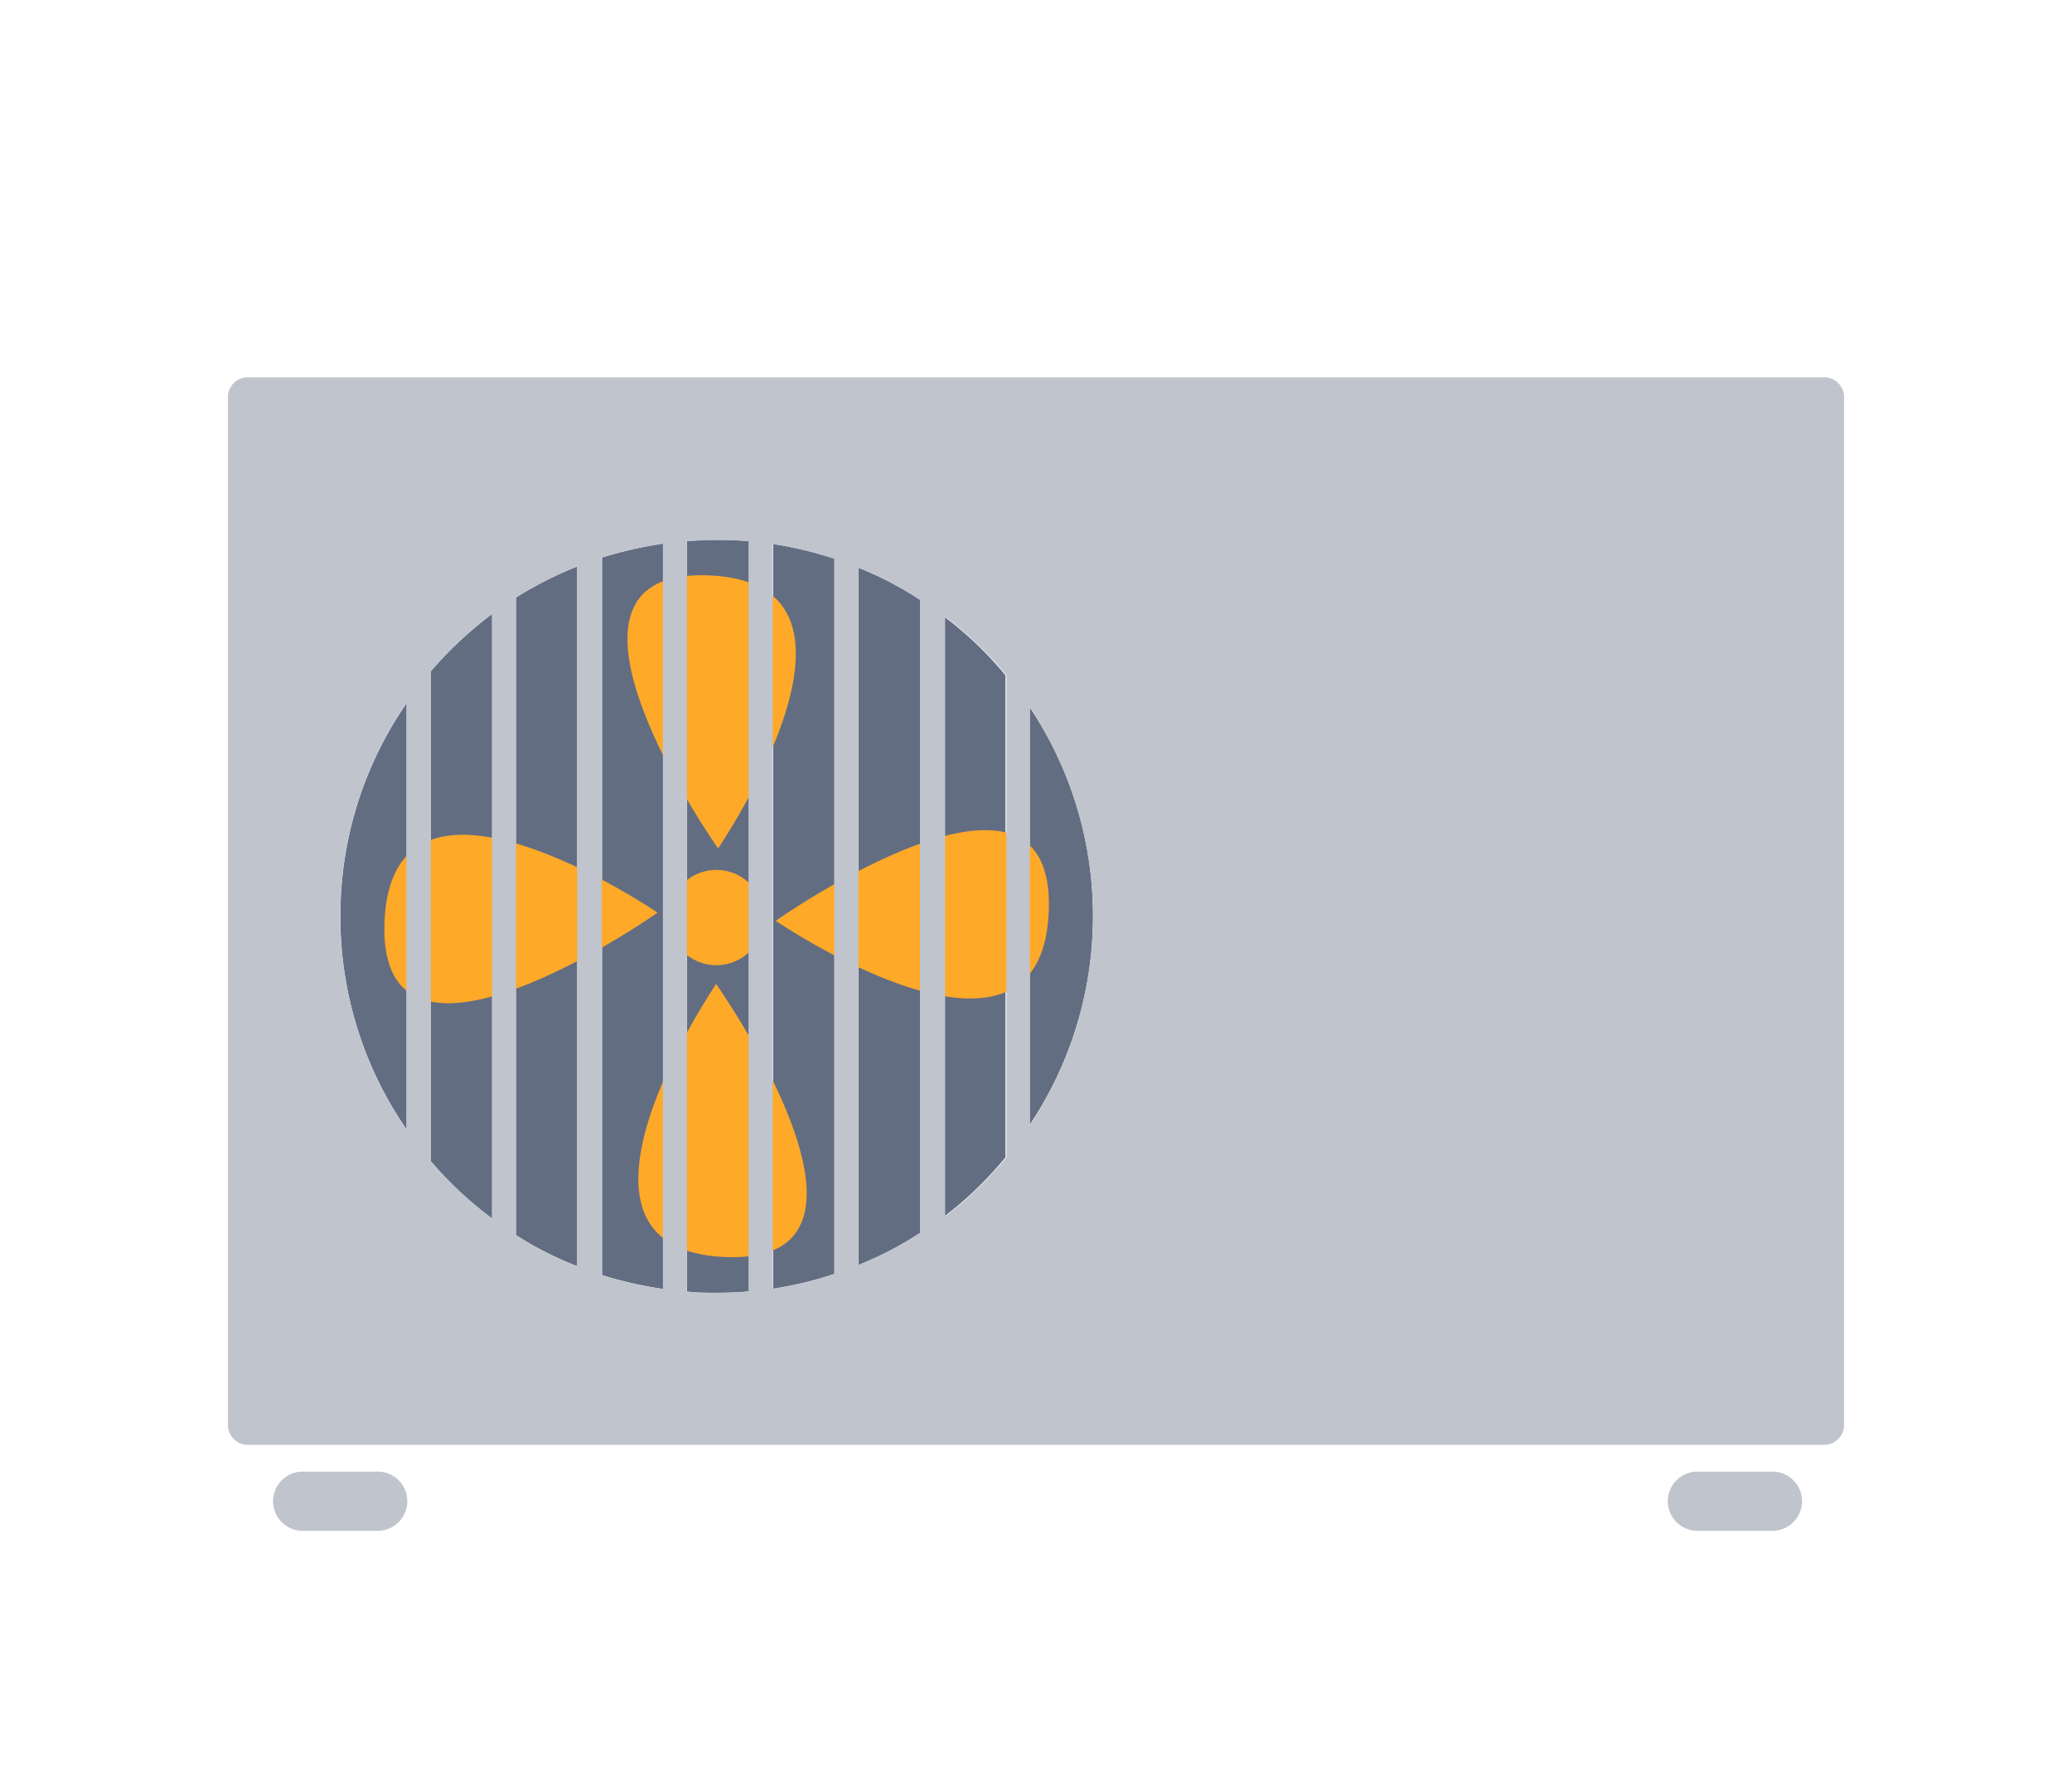 <svg id="Calque_1" data-name="Calque 1" xmlns="http://www.w3.org/2000/svg" viewBox="0 0 140 120"><defs><style>.cls-2{fill:#ffa929}</style></defs><path d="M23 61.91a25.19 25.19 0 0 1 4.48-14.4v28.82A25.27 25.27 0 0 1 23 61.91zm10.25-20.42v40.85a25.68 25.68 0 0 1-4.14-3.87V45.36a25.77 25.77 0 0 1 4.14-3.87zM39 38.28v47.28a23 23 0 0 1-4.14-2.1V40.38a24.38 24.38 0 0 1 4.14-2.1zm5.82-1.55V87.1a25.91 25.91 0 0 1-4.14-.94V37.67a28.28 28.28 0 0 1 4.14-.94zm5.79-.16v50.69c-.73.07-1.45.1-2.19.1s-1.33 0-2-.08V36.56c.64-.05 1.3-.08 2-.08s1.46.03 2.19.09zm5.77 1.18v48.33a24.74 24.74 0 0 1-4.14 1V36.76a25.76 25.76 0 0 1 4.14.99zm5.79 2.78v42.78A23.47 23.47 0 0 1 58 85.48V38.36a23.47 23.47 0 0 1 4.17 2.17zm5.77 5.1V78.2a24.76 24.76 0 0 1-4.14 4V41.67a24.64 24.64 0 0 1 4.14 3.96zm5.91 16.28A25.39 25.39 0 0 1 69.58 76V47.8a25.38 25.38 0 0 1 4.27 14.11z" fill="#636d82"/><circle class="cls-2" cx="48.4" cy="62" r="3.22"/><path class="cls-2" d="M48.52 57.33s-13.38-19-.59-18.45.59 18.45.59 18.45zm-4.09 4.34s-19 13.38-18.45.58 18.45-.58 18.45-.58zm3.96 4.82s13.37 19 .58 18.45-.58-18.45-.58-18.45zm4.02-4.27s19-13.38 18.45-.59-18.45.59-18.45.59z"/><path d="M25.52 103.44h-5.07a2 2 0 1 1 0-4h5.07a2 2 0 1 1 0 4zm94.24 0h-5.07a2 2 0 0 1 0-4h5.07a2 2 0 0 1 0 4zm3.49-77.94H16.75a1.33 1.33 0 0 0-1.35 1.33v69.46a1.34 1.34 0 0 0 1.35 1.34h106.5a1.35 1.35 0 0 0 1.35-1.34V26.83a1.34 1.34 0 0 0-1.35-1.33zM27.46 76.33a25.46 25.46 0 0 1 0-28.82zm5.79 6a25.27 25.27 0 0 1-4.14-3.87V45.37a25.45 25.45 0 0 1 4.14-3.89zM39 85.55a22.37 22.37 0 0 1-4.14-2.1V40.37a28.71 28.71 0 0 1 4.14-2.1zm5.79 1.55a26.41 26.41 0 0 1-4.14-.94V37.67a27.56 27.56 0 0 1 4.14-.93zm5.79.17c-.72.07-1.45.08-2.17.08a18.81 18.81 0 0 1-2-.08V36.55c.66 0 1.32-.06 2-.06s1.45 0 2.17.08zm5.79-1.18a24.72 24.72 0 0 1-4.16 1V36.76a25.74 25.74 0 0 1 4.16 1zm5.79-2.78A23.85 23.85 0 0 1 58 85.48V38.35a24.61 24.61 0 0 1 4.16 2.18zM68 78.2a26 26 0 0 1-4.14 4V41.67A25.77 25.77 0 0 1 68 45.62zm1.58-2.2V47.79a25.48 25.48 0 0 1 0 28.24z" fill="#c0c4cd"/></svg>